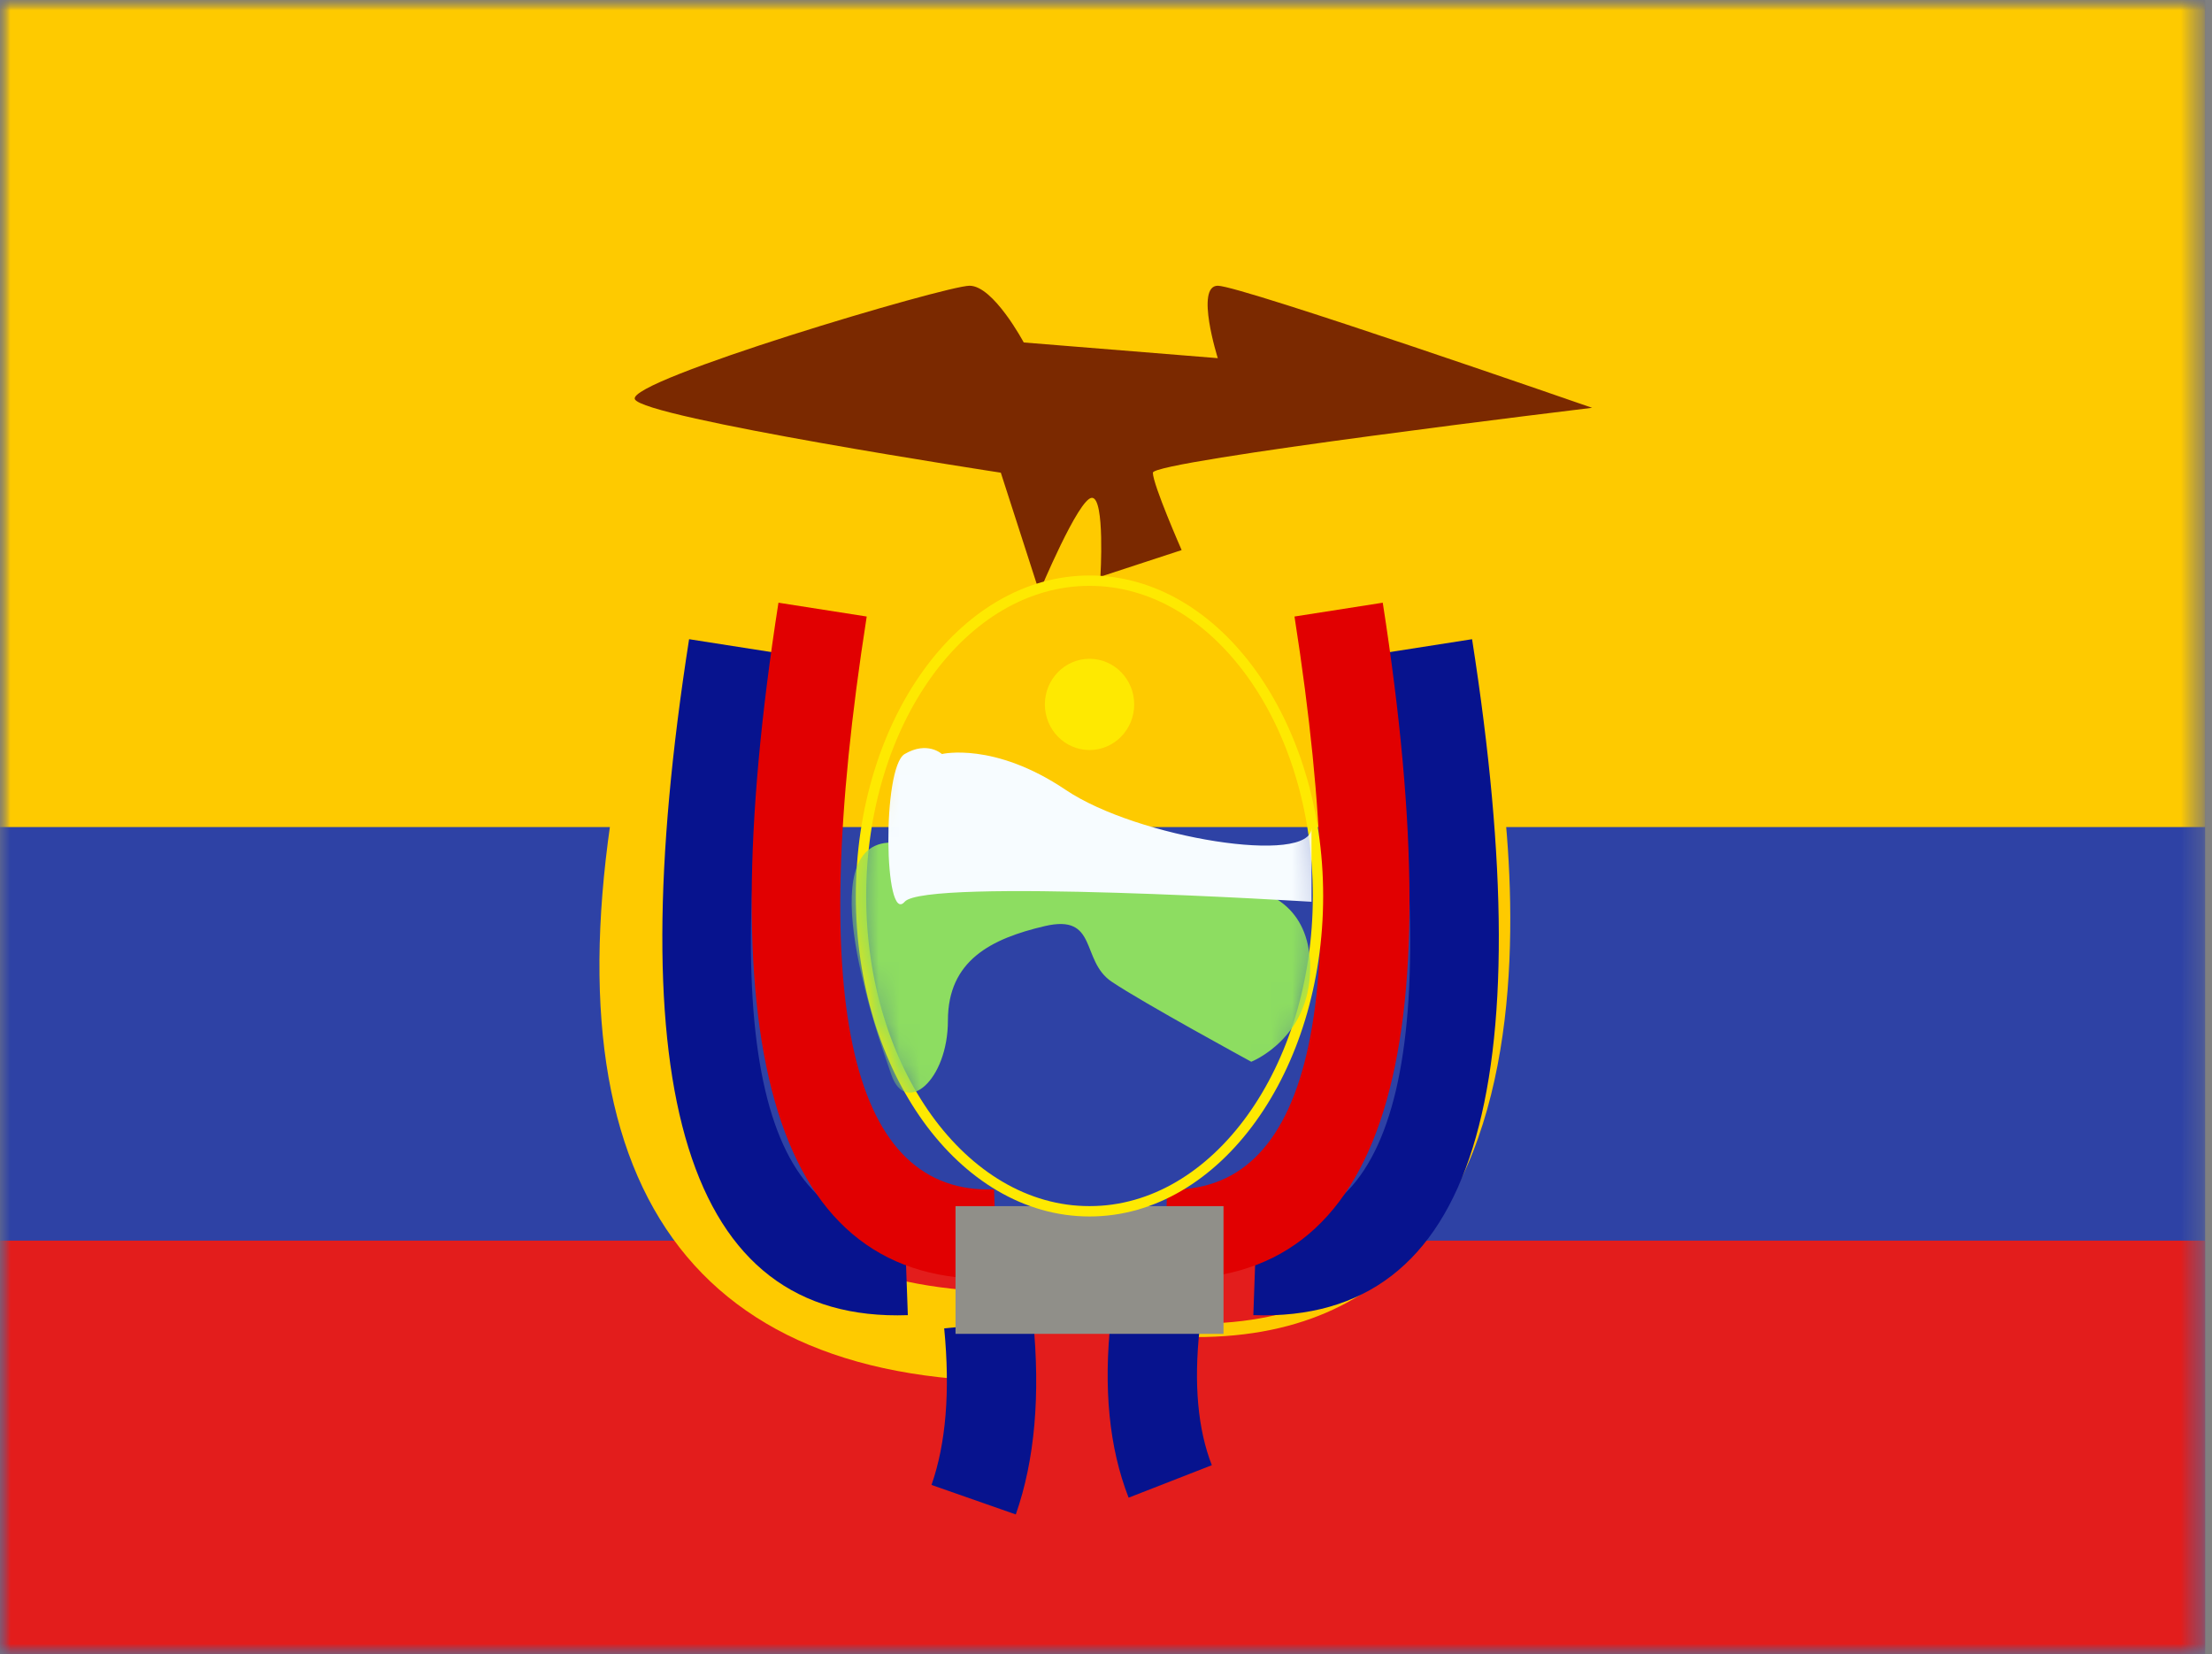 <svg width="107" height="80" viewBox="0 0 107 80" fill="none" xmlns="http://www.w3.org/2000/svg">
<rect x="0" y="0" width="107" height="80" fill="#808080" stroke="none"/>
<mask id="mask0_908_6103" style="mask-type:alpha" maskUnits="userSpaceOnUse" x="0" y="0" width="107" height="80">
<rect width="106.667" height="80" fill="white"/>
</mask>
<g mask="url(#mask0_908_6103)">
<path fill-rule="evenodd" clip-rule="evenodd" d="M0 0V80H106.667V0H0Z" fill="#2E42A5"/>
<mask id="mask1_908_6103" style="mask-type:alpha" maskUnits="userSpaceOnUse" x="0" y="0" width="107" height="80">
<path fill-rule="evenodd" clip-rule="evenodd" d="M0 0V80H106.667V0H0Z" fill="white"/>
</mask>
<g mask="url(#mask1_908_6103)">
<path fill-rule="evenodd" clip-rule="evenodd" d="M0 0V40H106.667V0H0Z" fill="#FECA00"/>
<path fill-rule="evenodd" clip-rule="evenodd" d="M0 60V80H106.667V60H0Z" fill="#E31D1C"/>
<path fill-rule="evenodd" clip-rule="evenodd" d="M30.709 19.306C30.308 18.401 45.744 13.819 46.901 13.819C48.057 13.819 49.521 16.563 49.521 16.563L58.908 17.322C58.908 17.322 57.8 13.819 58.908 13.819C60.018 13.819 77.014 19.723 77.014 19.723C77.014 19.723 55.767 22.284 55.767 22.861C55.767 23.438 57.159 26.604 57.159 26.604L53.23 27.891C53.23 27.891 53.46 24.076 52.82 24.076C52.179 24.076 50.277 28.639 50.277 28.639L48.412 22.861C48.412 22.861 31.11 20.211 30.709 19.306Z" fill="#7B2900"/>
<path d="M30.775 33.393L34.977 34.398C30.58 52.785 34.645 61.603 47.159 62.423L46.876 66.735C31.194 65.708 25.83 54.07 30.775 33.393Z" fill="#FECA00"/>
<path d="M33.333 30.914L37.602 31.582C34.591 50.825 37.003 59.525 43.761 59.287L43.914 63.605C33.115 63.986 29.947 52.554 33.333 30.914Z" fill="#07138E"/>
<path d="M37.656 29.149L41.925 29.817C38.913 49.06 41.325 57.761 48.084 57.523L48.236 61.841C37.437 62.221 34.269 50.79 37.656 29.149Z" fill="#E10001"/>
<path d="M45.673 64.244L49.974 63.826C50.328 67.468 50.06 70.607 49.137 73.244L45.059 71.817C45.755 69.827 45.97 67.303 45.673 64.244Z" fill="#07138E"/>
<path d="M71.666 33.895C71.666 33.895 78.553 64.871 57.331 64.335" stroke="#FECA00" stroke-width="0.648"/>
<path d="M71.208 30.914L66.939 31.582C69.95 50.825 67.538 59.525 60.779 59.287L60.627 63.605C71.426 63.986 74.594 52.554 71.208 30.914Z" fill="#07138E"/>
<path d="M66.887 29.149L62.618 29.817C65.63 49.06 63.218 57.761 56.459 57.523L56.307 61.841C67.106 62.221 70.274 50.79 66.887 29.149Z" fill="#E10001"/>
<path d="M58.029 64.268L53.733 63.802C53.372 67.127 53.647 70.008 54.594 72.433L58.619 70.862C57.947 69.141 57.738 66.947 58.029 64.268Z" fill="#07138E"/>
<path fill-rule="evenodd" clip-rule="evenodd" d="M46.221 58.333H59.184V64.51H46.221V58.333Z" fill="#908F89"/>
<path d="M52.703 58.583C55.787 58.583 58.556 56.847 60.544 54.086C62.533 51.324 63.755 47.522 63.755 43.333C63.755 39.144 62.533 35.342 60.544 32.58C58.556 29.819 55.787 28.083 52.703 28.083C49.619 28.083 46.85 29.819 44.861 32.58C42.873 35.342 41.65 39.144 41.65 43.333C41.65 47.522 42.873 51.324 44.861 54.086C46.85 56.847 49.619 58.583 52.703 58.583Z" stroke="#FEE901" stroke-width="0.5"/>
<mask id="mask2_908_6103" style="mask-type:alpha" maskUnits="userSpaceOnUse" x="41" y="27" width="24" height="32">
<path d="M52.703 58.583C55.787 58.583 58.556 56.847 60.544 54.086C62.533 51.324 63.755 47.522 63.755 43.333C63.755 39.144 62.533 35.342 60.544 32.58C58.556 29.819 55.787 28.083 52.703 28.083C49.619 28.083 46.85 29.819 44.861 32.58C42.873 35.342 41.65 39.144 41.65 43.333C41.65 47.522 42.873 51.324 44.861 54.086C46.85 56.847 49.619 58.583 52.703 58.583Z" fill="white" stroke="white" stroke-width="0.5"/>
</mask>
<g mask="url(#mask2_908_6103)">
<path fill-rule="evenodd" clip-rule="evenodd" d="M60.527 51.35C60.527 51.35 55.275 48.492 53.768 47.474C52.261 46.455 53.131 44.182 50.535 44.79C47.939 45.397 45.853 46.455 45.853 49.355C45.853 52.255 43.815 53.977 43.12 51.995C42.426 50.014 39.16 40.749 43.12 40.749C47.081 40.749 56.339 42.827 59.065 42.827C61.79 42.827 63.377 44.241 63.377 46.798C63.377 50.237 60.527 51.35 60.527 51.35Z" fill="#8DDD61"/>
<path fill-rule="evenodd" clip-rule="evenodd" d="M52.703 36.274C53.897 36.274 54.864 35.286 54.864 34.068C54.864 32.85 53.897 31.862 52.703 31.862C51.51 31.862 50.543 32.85 50.543 34.068C50.543 35.286 51.51 36.274 52.703 36.274Z" fill="#FEE901"/>
<path fill-rule="evenodd" clip-rule="evenodd" d="M45.563 36.468C45.563 36.468 48.077 35.86 51.549 38.2C55.022 40.54 63.441 41.873 63.441 40.036C63.441 38.2 63.441 43.613 63.441 43.613C63.441 43.613 44.76 42.45 43.76 43.613C42.761 44.777 42.661 37.118 43.76 36.468C44.859 35.818 45.563 36.468 45.563 36.468Z" fill="#F7FCFF"/>
</g>
</g>
</g>
</svg>
